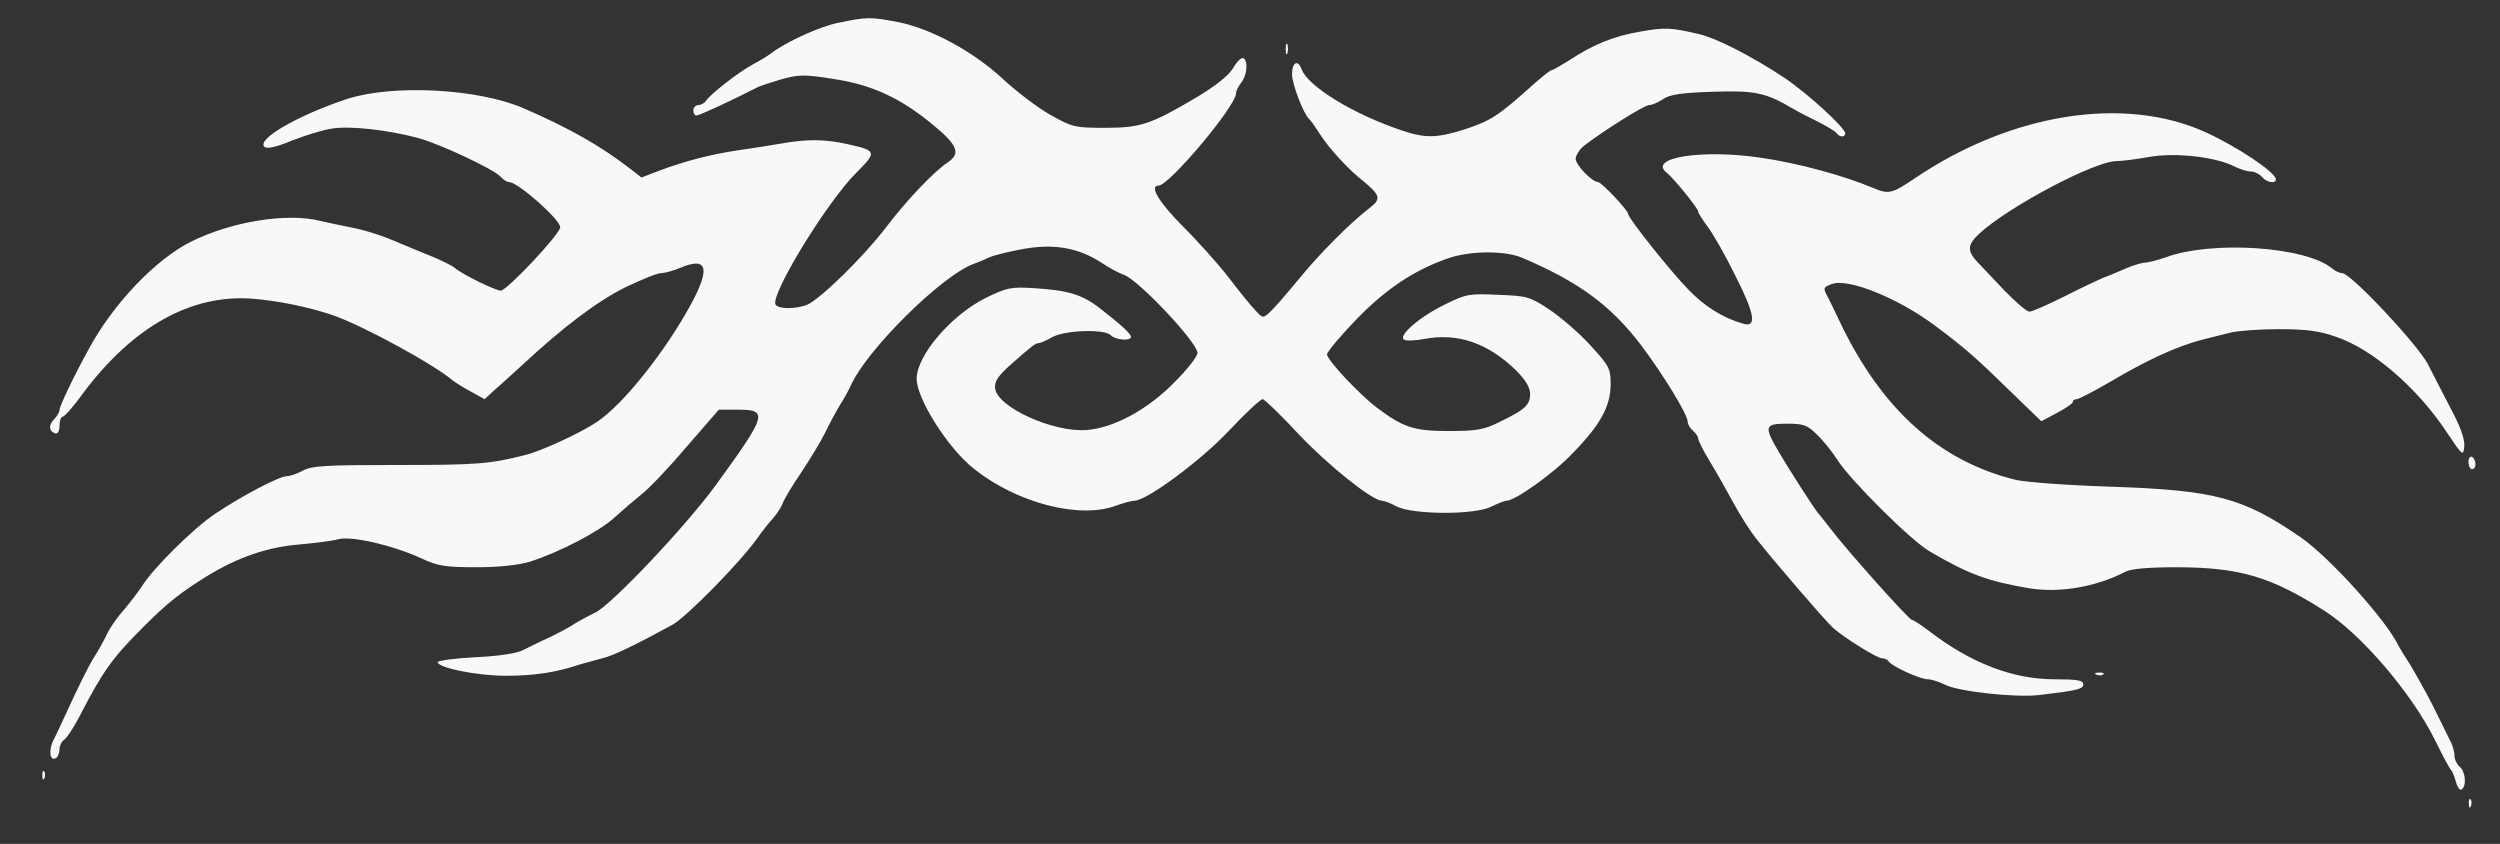 <?xml version="1.0" standalone="no"?>
<!DOCTYPE svg PUBLIC "-//W3C//DTD SVG 20010904//EN"
 "http://www.w3.org/TR/2001/REC-SVG-20010904/DTD/svg10.dtd">
<svg version="1.0" xmlns="http://www.w3.org/2000/svg"
 width="714pt" height="241pt" viewBox="0 0 714 241"
 preserveAspectRatio="xMidYMid meet">

<rect x="0" y="0" width="714" height="241" fill="#333333" stroke="none"/>

<g transform="translate(0,241) scale(0.1,-0.1)"
fill="#f8f8f815" stroke="none">
<path d="M2395 2345 c-53 -10 -153 -56 -195 -89 -8 -6 -31 -20 -50 -30 -41
-22 -121 -85 -133 -103 -4 -7 -15 -13 -22 -13 -8 0 -15 -7 -15 -15 0 -8 4 -15
9 -15 8 0 105 45 171 79 8 5 40 15 70 24 49 14 66 15 147 2 111 -16 194 -54
287 -131 71 -58 80 -82 44 -107 -40 -26 -119 -109 -178 -187 -65 -85 -189
-206 -226 -221 -33 -12 -81 -12 -89 1 -16 27 147 294 231 377 59 59 58 63 -24
81 -65 15 -118 15 -191 2 -31 -5 -85 -14 -121 -19 -78 -11 -157 -32 -226 -58
l-52 -20 -28 22 c-89 69 -178 119 -309 176 -130 56 -373 69 -505 26 -138 -46
-257 -114 -235 -136 7 -7 32 -2 80 18 39 15 90 31 115 34 50 8 156 -4 240 -26
63 -16 222 -91 240 -112 7 -8 18 -15 24 -15 25 0 146 -107 146 -129 0 -19
-152 -181 -170 -181 -15 0 -109 46 -130 64 -8 7 -40 23 -70 35 -30 12 -68 28
-85 35 -50 22 -98 38 -145 47 -25 5 -63 13 -85 18 -94 24 -252 -1 -369 -59
-101 -50 -223 -178 -292 -306 -45 -82 -84 -164 -84 -175 0 -6 -7 -17 -15 -26
-17 -17 -16 -34 3 -41 7 -2 12 7 12 22 0 14 4 26 9 26 5 0 32 30 59 68 142
189 307 282 483 269 72 -6 159 -23 229 -47 87 -30 294 -143 346 -189 7 -5 29
-19 50 -30 l38 -21 25 23 c14 12 50 45 81 73 118 110 215 183 295 223 46 22
92 41 103 41 11 0 36 7 57 16 75 31 84 -2 29 -104 -74 -136 -194 -287 -269
-337 -48 -32 -160 -84 -207 -95 -99 -25 -134 -28 -363 -28 -201 0 -245 -2
-270 -16 -16 -9 -37 -16 -46 -16 -21 0 -128 -56 -204 -107 -63 -42 -178 -156
-210 -208 -11 -16 -34 -47 -53 -69 -19 -21 -40 -52 -48 -70 -8 -17 -23 -44
-34 -61 -18 -28 -49 -92 -87 -175 -9 -19 -22 -48 -30 -63 -15 -29 -11 -63 7
-52 5 3 10 15 10 25 0 10 6 23 13 27 7 4 26 33 42 63 69 134 95 170 185 260
69 69 106 98 182 145 88 54 174 83 263 90 44 4 94 10 111 15 39 10 155 -17
236 -54 49 -23 70 -26 159 -26 66 0 119 6 153 16 84 27 198 86 241 126 22 20
57 50 77 66 21 16 79 77 129 136 l92 106 54 0 c88 0 84 -14 -63 -216 -86 -118
-301 -345 -345 -364 -13 -6 -37 -19 -54 -29 -16 -11 -50 -29 -75 -41 -25 -11
-58 -28 -75 -36 -18 -10 -70 -18 -137 -21 -60 -3 -108 -10 -108 -14 0 -16 112
-39 194 -39 82 0 146 10 211 32 17 5 46 13 65 18 29 6 97 39 201 96 40 22 194
179 242 247 12 17 32 43 45 57 12 14 25 34 28 44 4 11 26 48 50 83 24 36 56
88 70 116 14 29 34 66 44 82 11 17 24 41 30 54 44 100 258 313 350 347 8 3 29
11 45 19 17 7 63 18 103 25 86 14 153 2 219 -41 22 -15 51 -30 63 -34 40 -13
210 -193 210 -223 0 -10 -29 -47 -65 -83 -76 -78 -173 -131 -251 -137 -95 -8
-256 65 -262 119 -2 20 8 35 45 68 61 54 70 61 80 61 4 0 22 8 38 17 36 20
148 24 167 6 13 -14 58 -18 58 -5 0 9 -30 36 -88 81 -51 40 -92 52 -189 58
-65 4 -77 2 -138 -28 -98 -49 -195 -162 -197 -229 -2 -56 90 -202 165 -260
123 -97 298 -142 402 -105 22 8 47 15 55 15 35 0 189 114 270 200 47 50 90 90
96 90 5 0 52 -45 103 -100 82 -87 210 -190 238 -190 6 0 25 -7 43 -17 48 -23
222 -24 269 0 19 9 38 17 44 17 24 0 133 77 189 136 79 81 108 134 108 197 0
44 -4 52 -57 110 -32 35 -85 81 -118 103 -56 37 -64 39 -147 42 -81 4 -92 2
-150 -27 -73 -35 -136 -90 -118 -101 6 -4 33 -3 58 2 94 18 180 -11 260 -88
29 -29 42 -50 42 -69 0 -32 -15 -45 -87 -80 -44 -22 -65 -26 -145 -26 -100 0
-130 10 -206 67 -51 39 -142 136 -142 152 0 7 37 51 82 98 84 87 165 142 263
176 62 22 162 23 212 2 164 -70 253 -136 341 -251 64 -86 132 -197 132 -217 0
-8 7 -19 15 -26 8 -7 15 -17 15 -22 0 -6 15 -36 34 -67 19 -31 48 -83 66 -116
18 -33 46 -78 63 -100 50 -64 200 -238 222 -258 34 -30 126 -87 140 -87 8 0
16 -4 19 -9 9 -14 90 -51 112 -51 10 0 32 -7 48 -15 37 -20 204 -38 270 -30
110 13 126 17 126 31 0 11 -18 14 -83 14 -117 0 -238 46 -355 136 -25 19 -48
34 -52 34 -8 0 -185 198 -232 260 -15 19 -31 40 -36 45 -16 21 -81 122 -111
173 -44 75 -42 82 23 82 48 0 58 -4 86 -32 18 -17 44 -50 58 -72 38 -59 209
-229 262 -260 110 -65 167 -86 285 -106 86 -14 190 3 275 47 16 9 68 13 150
13 176 -1 264 -26 418 -124 106 -67 252 -238 318 -373 21 -43 41 -80 45 -83 3
-3 9 -18 13 -33 4 -15 11 -25 16 -22 15 9 12 51 -5 65 -8 7 -15 21 -15 32 0
11 -6 32 -14 46 -7 15 -30 60 -50 101 -21 41 -50 92 -64 115 -15 23 -29 46
-32 52 -34 72 -198 254 -280 310 -164 113 -244 134 -540 144 -124 4 -247 13
-275 20 -217 54 -381 201 -500 450 -14 30 -30 63 -35 72 -14 25 -13 28 12 37
47 17 188 -40 293 -118 86 -64 119 -93 217 -189 l88 -85 45 24 c25 13 45 27
45 31 0 5 5 8 11 8 6 0 48 22 93 48 108 64 193 103 266 122 25 6 61 15 80 20
19 5 81 10 137 10 80 0 117 -5 165 -22 104 -35 231 -145 315 -271 46 -69 48
-71 51 -42 2 20 -11 56 -37 105 -21 41 -52 100 -67 130 -30 57 -220 260 -245
260 -7 0 -20 6 -28 13 -75 63 -343 81 -476 32 -22 -8 -48 -14 -57 -15 -10 0
-34 -7 -55 -16 -21 -9 -51 -22 -68 -28 -16 -7 -67 -31 -112 -54 -46 -23 -89
-42 -97 -42 -8 0 -40 28 -73 62 -32 34 -65 69 -74 78 -31 33 -31 50 3 82 83
77 330 208 393 208 14 0 56 5 94 12 75 13 190 0 244 -28 16 -8 37 -14 47 -14
9 0 23 -7 30 -15 13 -16 40 -21 40 -7 -1 20 -110 93 -200 134 -232 106 -554
55 -828 -129 -70 -47 -77 -49 -124 -29 -84 35 -209 69 -315 85 -171 26 -330 1
-272 -43 19 -15 89 -101 89 -110 0 -4 12 -23 26 -42 15 -19 51 -82 80 -141 57
-112 62 -150 21 -137 -56 16 -109 49 -155 97 -51 52 -172 204 -172 216 0 10
-76 91 -86 91 -18 1 -64 49 -64 67 1 10 11 26 23 36 51 40 173 117 187 117 9
0 26 8 40 17 18 13 52 18 141 21 119 4 152 -2 229 -48 8 -5 38 -21 67 -35 28
-14 55 -30 58 -35 8 -12 25 -13 25 -1 0 16 -106 113 -174 159 -92 61 -192 112
-241 124 -84 20 -100 20 -169 8 -77 -13 -136 -37 -204 -82 -24 -15 -46 -28
-50 -28 -4 0 -25 -17 -47 -36 -109 -98 -127 -109 -207 -135 -74 -23 -108 -24
-173 -2 -138 46 -270 126 -288 176 -10 28 -27 19 -27 -15 0 -28 33 -114 49
-128 4 -3 18 -23 32 -45 27 -41 78 -97 121 -131 50 -41 53 -52 22 -76 -59 -45
-148 -135 -207 -208 -34 -41 -70 -83 -81 -92 -18 -17 -20 -17 -40 5 -12 12
-46 54 -75 92 -30 39 -89 105 -132 148 -69 69 -98 117 -70 117 30 0 220 226
221 263 0 7 7 21 15 31 17 22 20 62 6 70 -5 3 -18 -9 -29 -28 -13 -22 -49 -50
-103 -83 -134 -79 -161 -88 -264 -88 -85 0 -93 2 -155 37 -36 20 -96 66 -134
101 -86 80 -206 145 -301 164 -80 15 -89 15 -170 -2z"/>
<path d="M3672 2270 c0 -14 2 -19 5 -12 2 6 2 18 0 25 -3 6 -5 1 -5 -13z"/>
<path d="M7050 1091 c0 -12 5 -21 10 -21 6 0 10 6 10 14 0 8 -4 18 -10 21 -5
3 -10 -3 -10 -14z"/>
<path d="M5988 483 c7 -3 16 -2 19 1 4 3 -2 6 -13 5 -11 0 -14 -3 -6 -6z"/>
<path d="M121 194 c0 -11 3 -14 6 -6 3 7 2 16 -1 19 -3 4 -6 -2 -5 -13z"/>
<path d="M7051 114 c0 -11 3 -14 6 -6 3 7 2 16 -1 19 -3 4 -6 -2 -5 -13z"/>
</g>
</svg>
